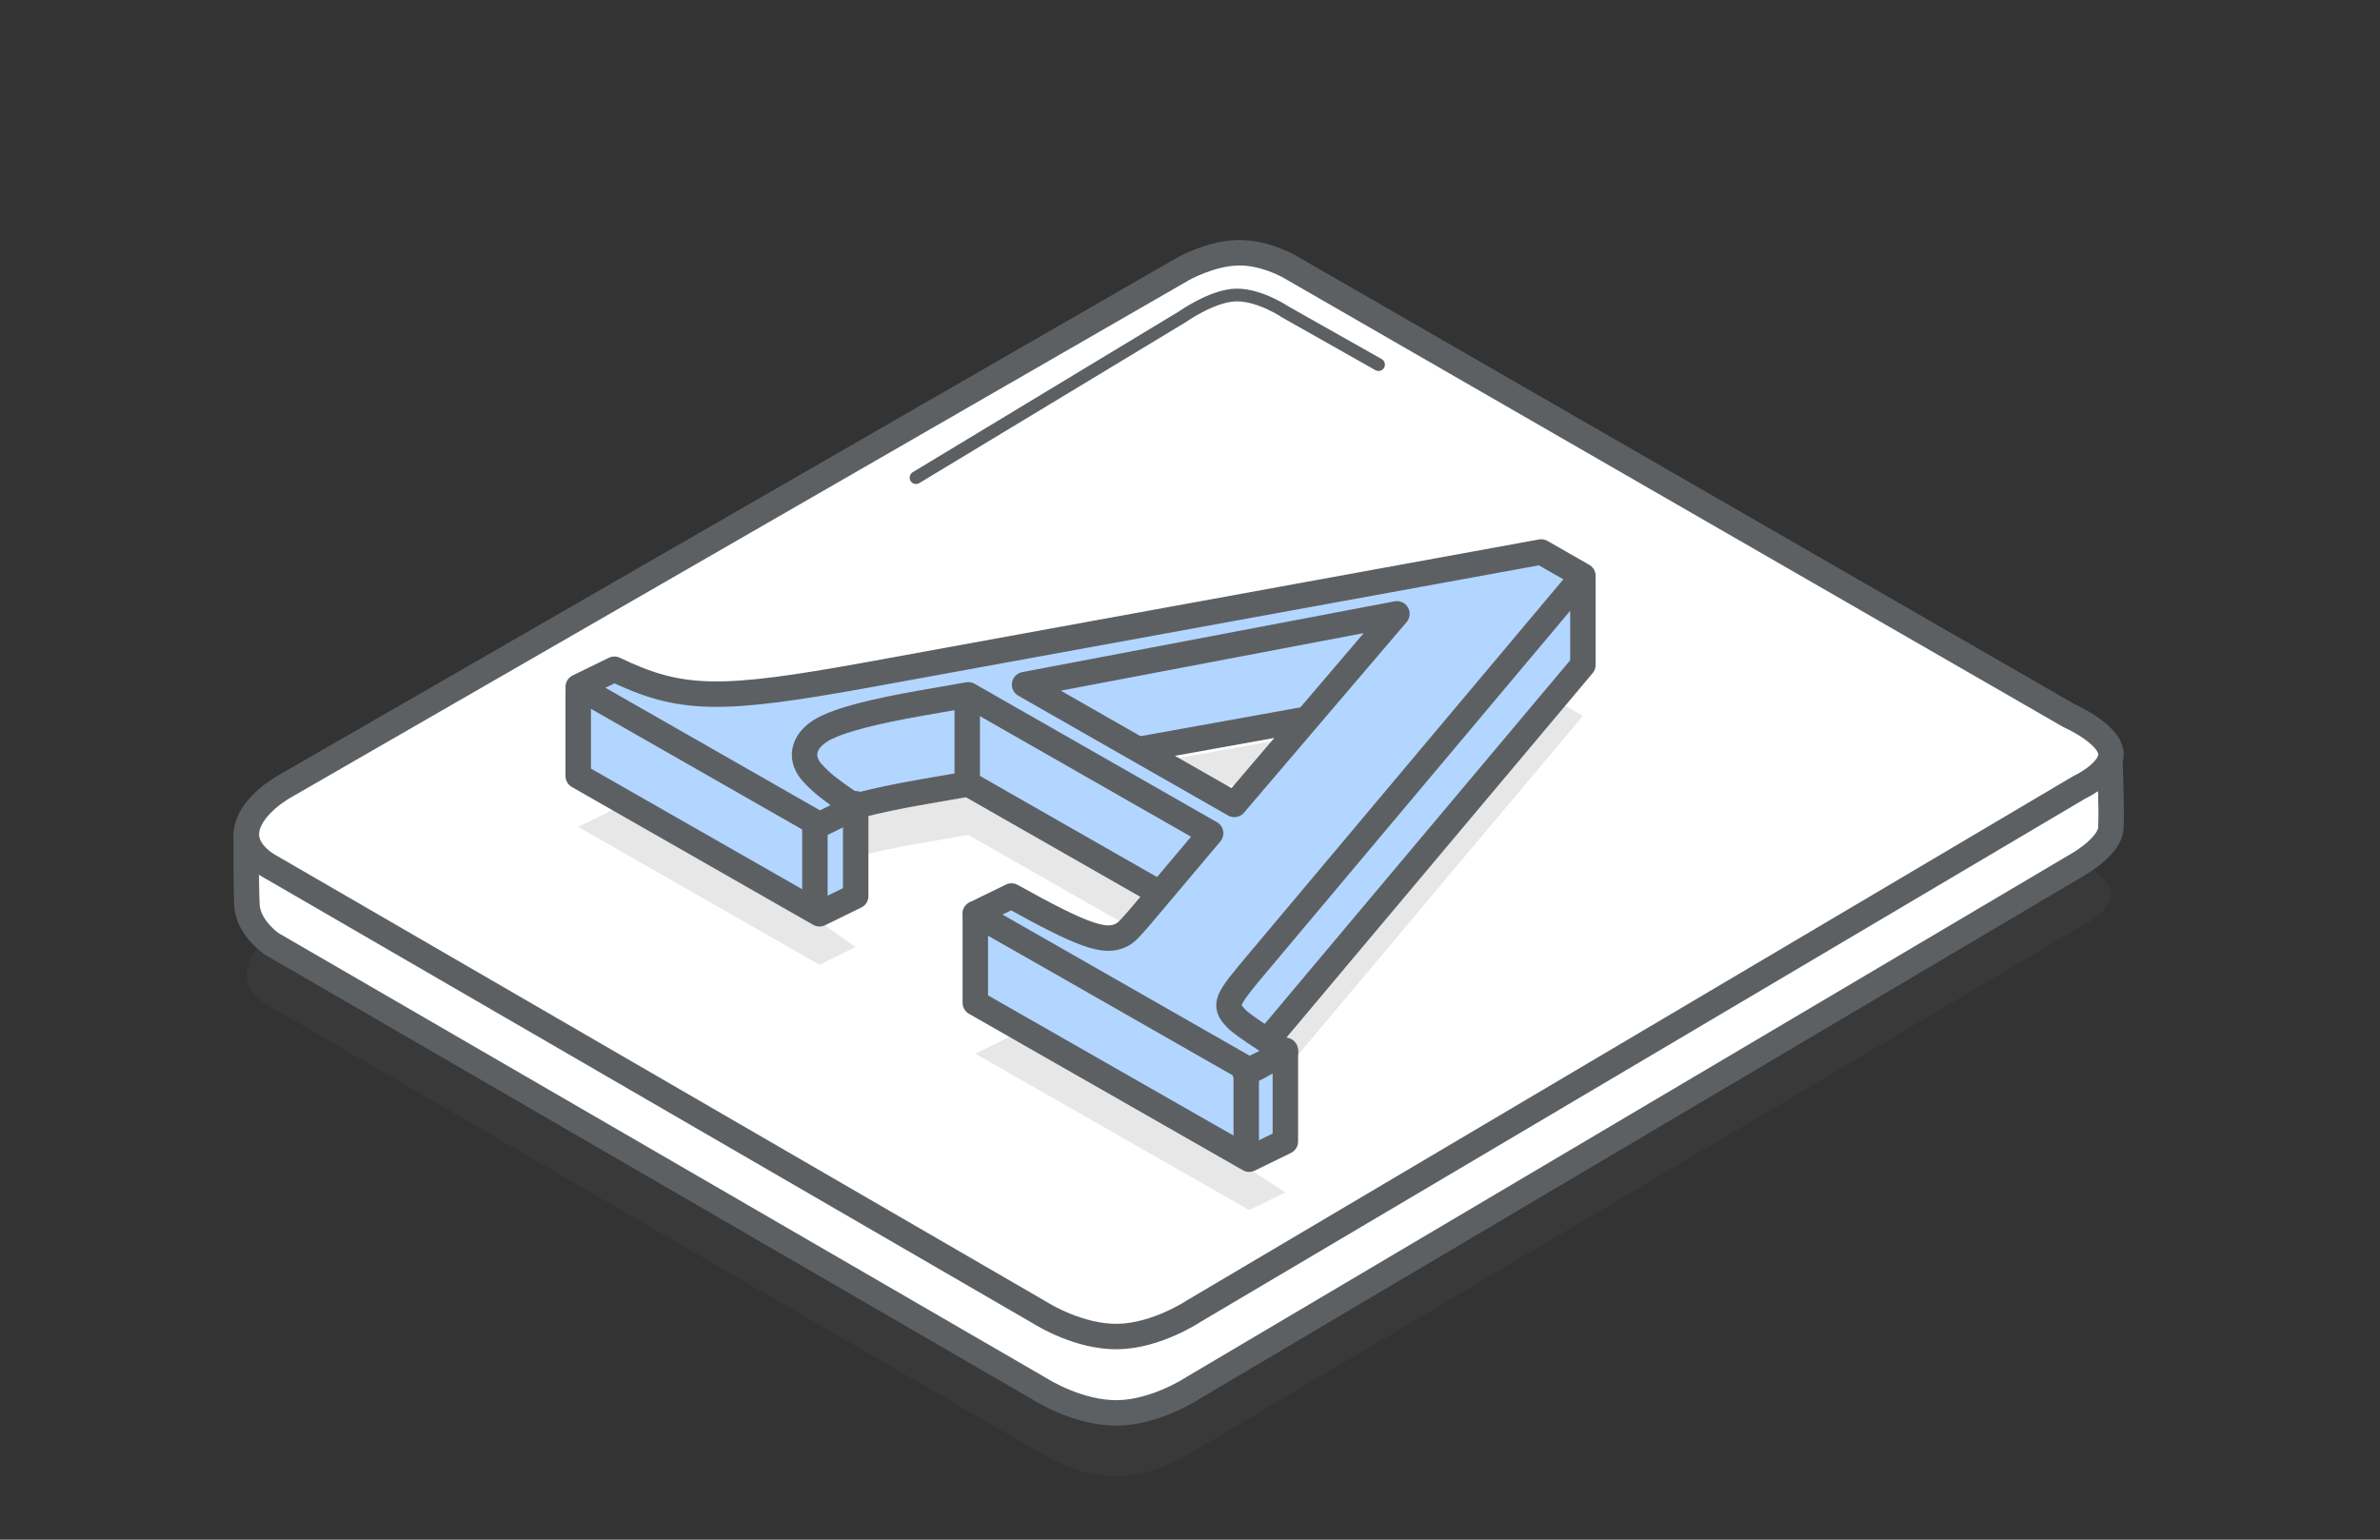 <?xml version="1.0" encoding="UTF-8" standalone="no"?>
<svg width="187px" height="121px" viewBox="0 0 187 121" version="1.1" xmlns="http://www.w3.org/2000/svg" xmlns:xlink="http://www.w3.org/1999/xlink">
    <rect x="0" y="0" width="187" height="121" fill="#333333" stroke="none"/>
    <!-- Generator: Sketch 39.1 (31720) - http://www.bohemiancoding.com/sketch -->
    <title>web-typography</title>
    <desc>Created with Sketch.</desc>
    <defs></defs>
    <g id="Page-1" stroke="none" stroke-width="1" fill="none" fill-rule="evenodd">
        <g id="web-typography">
            <path d="M21.346,79.174 L81.861,114.253 C81.861,114.253 84.776,116.09 87.83,116.037 C90.884,115.984 93.784,114.046 93.784,114.046 L163.382,72.871 C163.382,72.871 166.063,71.622 165.85,70.112 C165.637,68.603 162.59,67.256 162.59,67.256 L101.419,32.01 C101.419,32.01 99.475,30.83 97.295,30.864 C95.115,30.899 92.932,32.144 92.932,32.144 L22.334,72.819 C22.334,72.819 19.806,74.203 19.402,76.122 C18.998,78.041 21.346,79.174 21.346,79.174 Z" id="Path-43" fill-opacity="0.15" fill="#5D6063"></path>
            <path d="M21.346,74.174 L81.861,109.253 C81.861,109.253 84.776,111.09 87.83,111.037 C90.884,110.984 93.784,109.046 93.784,109.046 L163.382,67.871 C163.382,67.871 165.754,66.497 165.85,65.112 C165.946,63.728 165.76,59.381 165.76,59.381 L101.419,27.01 C101.419,27.01 99.475,25.83 97.295,25.864 C95.115,25.899 92.932,27.144 92.932,27.144 L19.347,65.727 C19.347,65.727 19.315,69.325 19.402,71.122 C19.489,72.918 21.346,74.174 21.346,74.174 Z" id="Path-43" stroke="#5D6063" stroke-width="2" stroke-linecap="round" stroke-linejoin="round" fill="#FFFFFF"></path>
            <path d="M21.346,68.174 L81.861,103.253 C81.861,103.253 84.776,105.09 87.83,105.037 C90.884,104.984 93.784,103.046 93.784,103.046 L163.382,61.871 C163.382,61.871 166.063,60.622 165.85,59.112 C165.637,57.603 162.59,56.256 162.59,56.256 L101.419,21.01 C101.419,21.01 99.475,19.83 97.295,19.864 C95.115,19.899 92.932,21.144 92.932,21.144 L22.334,61.819 C22.334,61.819 19.806,63.203 19.402,65.122 C18.998,67.041 21.346,68.174 21.346,68.174 Z" id="Path-43" stroke="#5D6063" stroke-width="2" stroke-linejoin="round" fill="#FFFFFF"></path>
            <path d="M71.974,37.537 L92.91,24.888 C92.91,24.888 95.325,23.183 97.179,23.183 C99.034,23.183 101.009,24.527 101.009,24.527 L108.313,28.654" id="Path-255" stroke="#5D6063" stroke-linecap="round" stroke-linejoin="round"></path>
            <g id="Group" transform="translate(45, 43)">
                <path d="M19.391,32.813 L22.233,31.424 C19.978,29.898 19.487,29.459 18.741,28.637 C17.74,27.431 18.19,26.023 19.91,25.183 C21.182,24.561 23.531,23.922 27.573,23.219 L31.081,22.607 L50.121,33.483 L44.528,40.117 C43.736,41.013 43.522,41.287 43.073,41.506 C41.802,42.127 40.068,41.533 34.473,38.416 L31.631,39.805 L53.151,52.098 L55.993,50.709 C53.663,49.22 52.938,48.726 52.287,48.196 C51.136,47.063 51.27,46.743 53.275,44.322 L79.372,13.254 L76.092,11.38 L23.194,21.034 C11.607,23.135 8.522,23.116 3.273,20.594 L0.431,21.982 L19.391,32.813 Z M64.758,16.241 L51.982,31.217 L35.502,21.803 L64.758,16.241 Z" id="A-Copy" fill-opacity="0.15" fill="#5D6063"></path>
                <path d="M19.391,28.813 L22.233,27.424 L22.233,20.165 C22.233,20.165 18.19,22.023 19.91,21.183 C21.182,20.561 23.531,19.922 27.573,19.219 L31.081,18.607 L50.121,29.483 L44.67,34.969 C43.879,35.864 37.226,31.93 31.631,28.813 L31.631,35.805 L53.151,48.098 L55.993,46.709 L55.993,39.546 C55.993,39.546 51.27,42.743 53.275,40.322 L79.372,9.254 L79.372,2.584 L23.121,11.978 C11.534,14.078 0.431,11.381 0.431,11.381 L0.431,17.982 L19.391,28.813 Z M64.758,12.241 L56.551,26.104 L40.071,16.69 L64.758,12.241 Z" id="A" stroke="#5D6063" stroke-width="2" stroke-linejoin="round" fill="#B2D6FF"></path>
                <path d="M19.391,21.813 L22.233,20.424 C19.978,18.898 19.487,18.459 18.741,17.637 C17.74,16.431 18.19,15.023 19.91,14.183 C21.182,13.561 23.531,12.922 27.573,12.219 L31.081,11.607 L50.121,22.483 L44.528,29.117 C43.736,30.013 43.522,30.287 43.073,30.506 C41.802,31.127 40.068,30.533 34.473,27.416 L31.631,28.805 L53.151,41.098 L55.993,39.709 C53.663,38.22 52.938,37.726 52.287,37.196 C51.136,36.063 51.27,35.743 53.275,33.322 L79.372,2.254 L76.092,0.38 L23.194,10.034 C11.607,12.135 8.522,12.116 3.273,9.594 L0.431,10.982 L19.391,21.813 Z M64.758,5.241 L51.982,20.217 L35.502,10.803 L64.758,5.241 Z" id="A-Copy" stroke="#5D6063" stroke-width="2" stroke-linejoin="round" fill="#B2D6FF"></path>
                <path d="M30.996,12 L30.996,18.485" id="Path-8" stroke="#5D6063" stroke-width="2" stroke-linejoin="round" fill="#FFFFFF"></path>
                <path d="M19.028,22 L19.028,28.736" id="Path-8" stroke="#5D6063" stroke-width="2" stroke-linejoin="round" fill="#FFFFFF"></path>
                <path d="M52.918,41 L52.918,47.816" id="Path-8" stroke="#5D6063" stroke-width="2" stroke-linejoin="round" fill="#FFFFFF"></path>
            </g>
        </g>
    </g>
</svg>